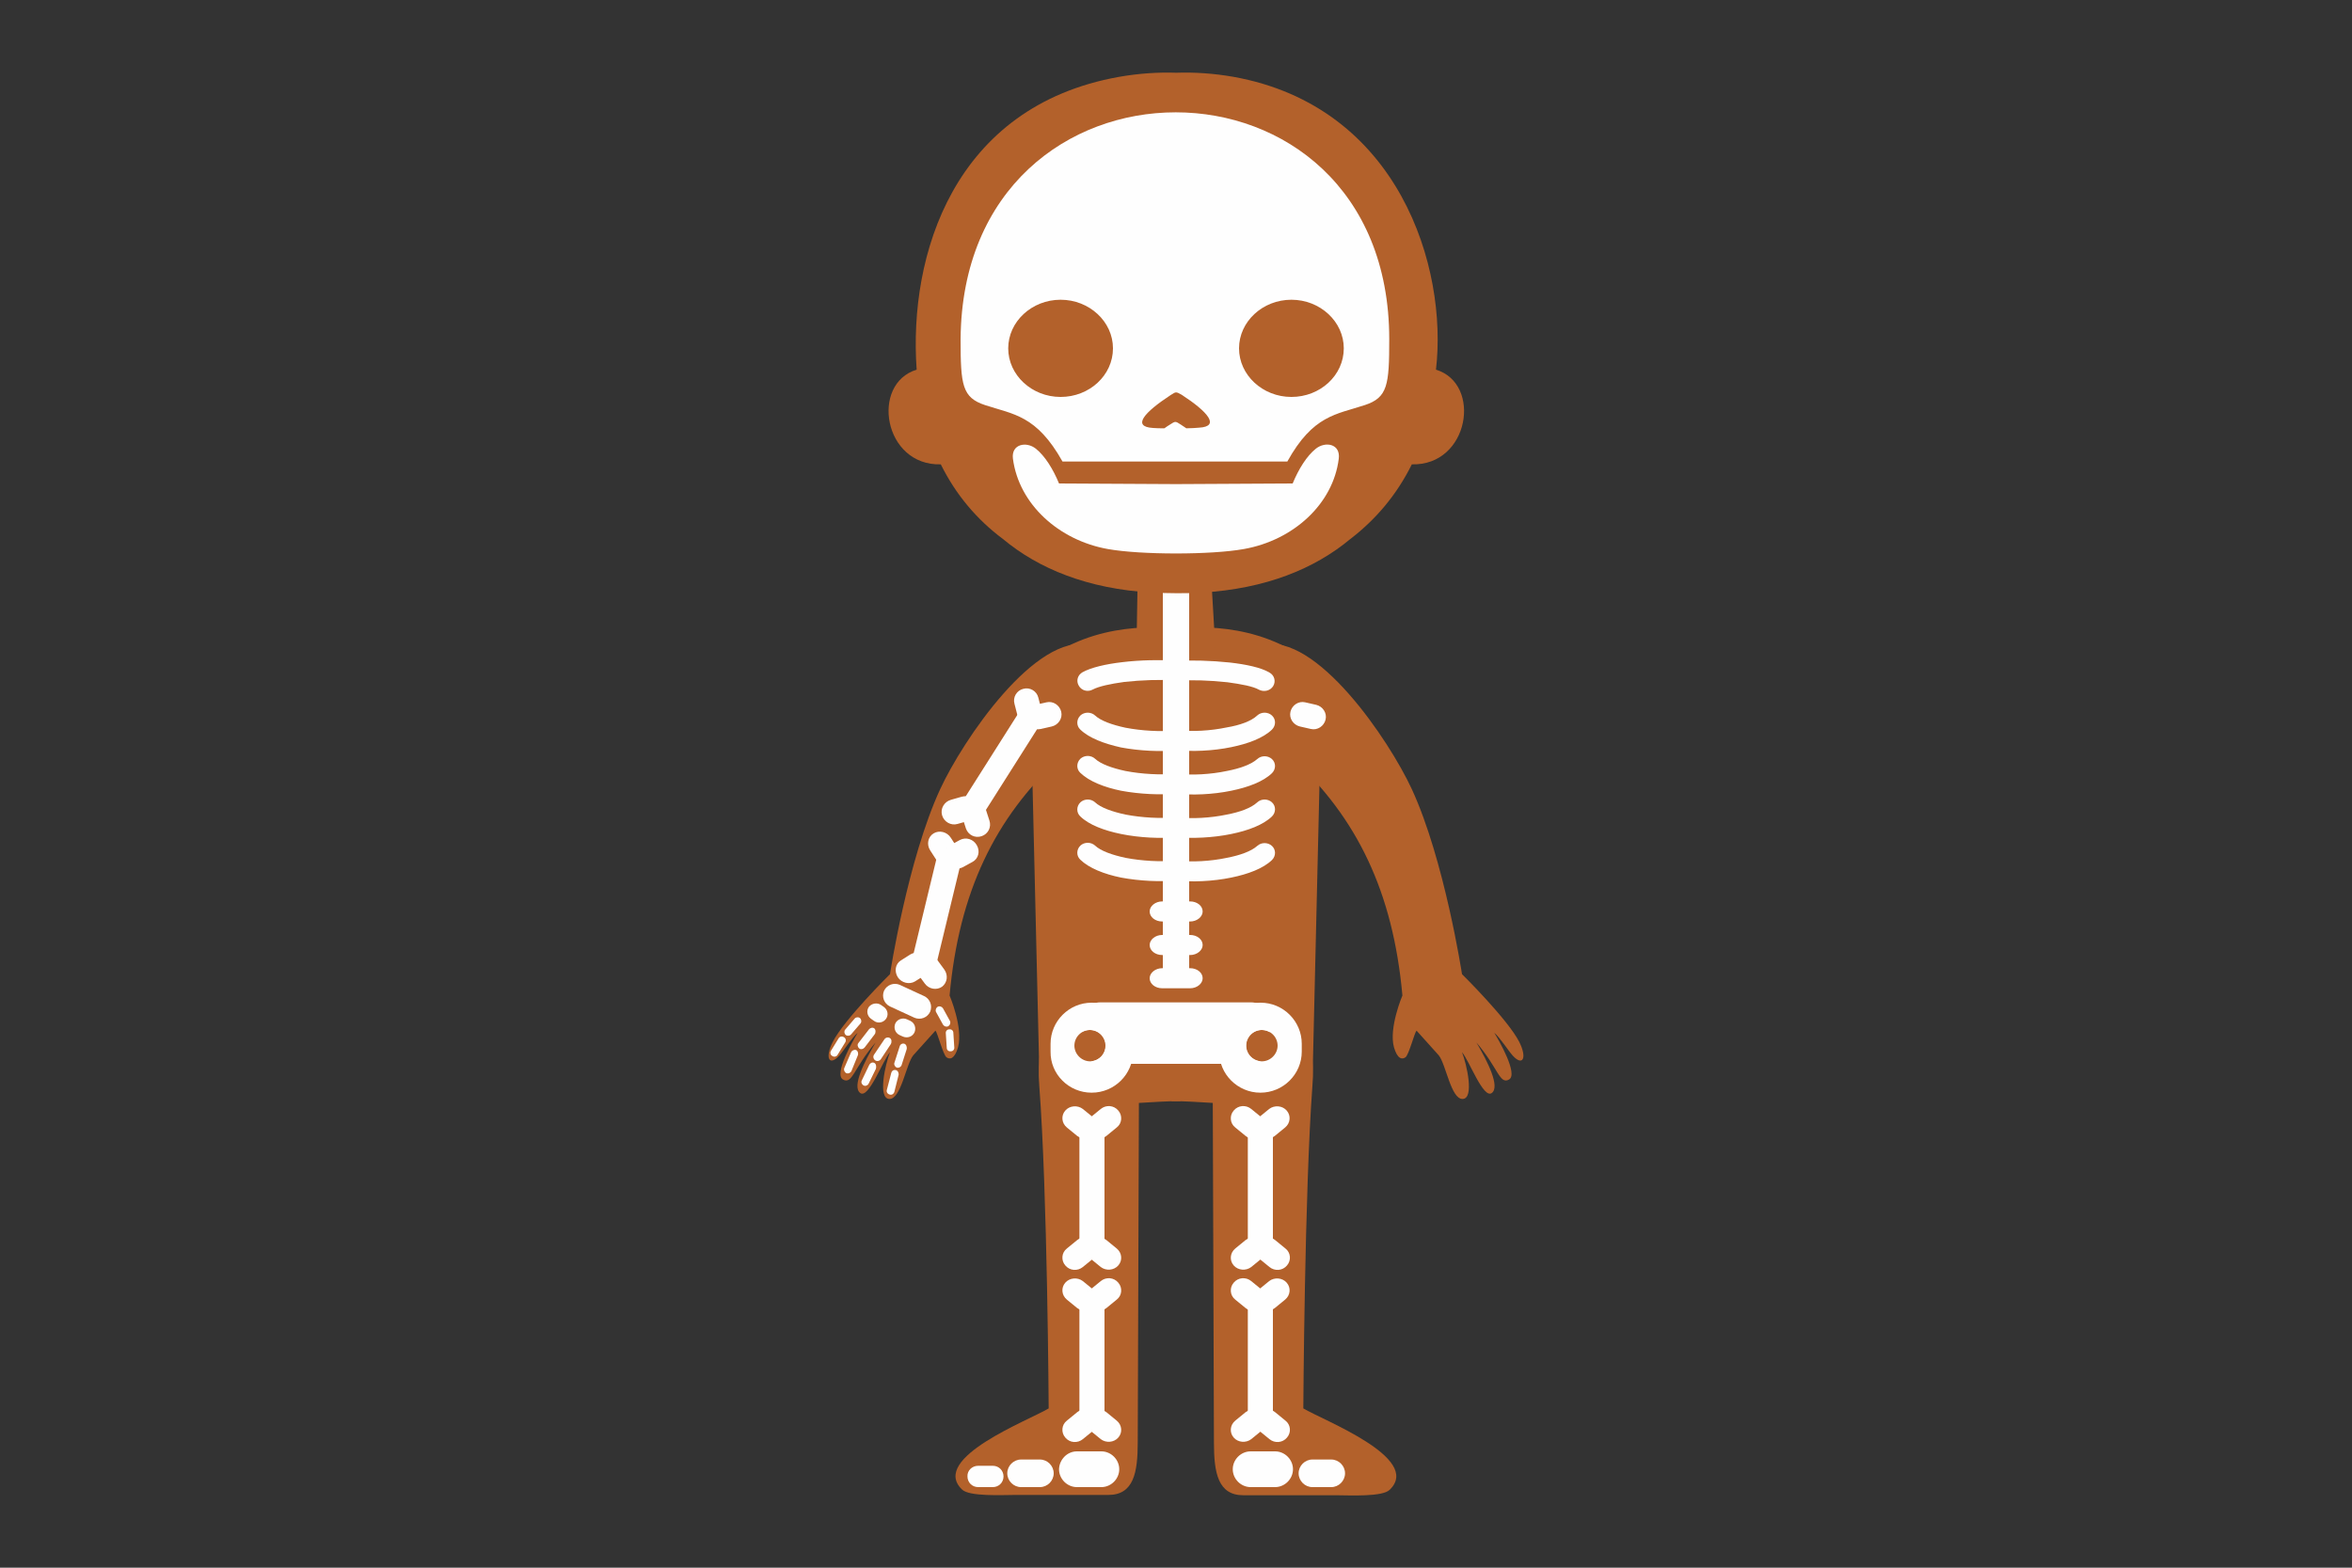 <?xml version="1.0" encoding="utf-8"?>
<!-- Generator: Adobe Illustrator 24.2.3, SVG Export Plug-In . SVG Version: 6.00 Build 0)  -->
<svg version="1.1" id="Layer_1" xmlns="http://www.w3.org/2000/svg" xmlns:xlink="http://www.w3.org/1999/xlink" x="0px" y="0px"
	 viewBox="0 0 750 500" style="enable-background:new 0 0 750 500;" xml:space="preserve">
<rect x="0" y="0" width="750" height="500" fill="#333333" stroke="none"/>
<style type="text/css">
	.st0{fill-rule:evenodd;clip-rule:evenodd;fill:#B3612B;}
	.st1{fill:#FEFEFE;}
	.st2{fill-rule:evenodd;clip-rule:evenodd;fill:#FEFEFE;}
</style>
<g>
	<path class="st0" d="M334.4,449.2c0,0-0.4-69.1-3-102.9c-2.5-33.9,24.3-34.5,30.9-20.9c2.9,5.9,0.9,8,0.9,18L362.8,460
		c0,9.7-1.3,16.8-9.4,16.8h-29.8c-3.8,0-14.7,0.6-16.9-1.8C296.5,465,328.1,453,334.4,449.2L334.4,449.2z"/>
	<path class="st1" d="M340.2,359.6c-1.7-1.4-1.9-3.8-0.5-5.4c1.4-1.6,3.9-1.8,5.6-0.5l3.3,2.7c1.7,1.4,1.9,3.8,0.5,5.4
		c-1.4,1.6-3.9,1.8-5.6,0.5L340.2,359.6L340.2,359.6z"/>
	<path class="st1" d="M351,353.7c1.7-1.4,4.2-1.2,5.6,0.5c1.4,1.6,1.2,4.1-0.5,5.4l-3.3,2.7c-1.7,1.4-4.2,1.2-5.6-0.5
		c-1.4-1.6-1.2-4.1,0.5-5.4L351,353.7L351,353.7z"/>
	<path class="st1" d="M344.2,361.5c0-2.7,1.8-4.9,4-4.9c2.2,0,4,2.2,4,4.9v34.9c0,2.7-1.8,4.9-4,4.9c-2.2,0-4-2.2-4-4.9V361.5
		L344.2,361.5z"/>
	<path class="st1" d="M345.3,404.1c-1.7,1.4-4.2,1.2-5.6-0.5c-1.4-1.6-1.2-4.1,0.5-5.4l3.3-2.7c1.7-1.4,4.2-1.2,5.6,0.5
		c1.4,1.6,1.2,4.1-0.5,5.4L345.3,404.1L345.3,404.1z"/>
	<path class="st1" d="M356.1,398.2c1.7,1.4,1.9,3.8,0.5,5.4c-1.4,1.6-3.9,1.8-5.6,0.5l-3.3-2.7c-1.7-1.4-1.9-3.8-0.5-5.4
		c1.4-1.6,3.9-1.8,5.6-0.5L356.1,398.2L356.1,398.2z"/>
	<path class="st1" d="M340.2,414.5c-1.7-1.4-1.9-3.8-0.5-5.4c1.4-1.6,3.9-1.8,5.6-0.5l3.3,2.7c1.7,1.4,1.9,3.8,0.5,5.4
		c-1.4,1.6-3.9,1.8-5.6,0.5L340.2,414.5L340.2,414.5z"/>
	<path class="st1" d="M351,408.6c1.7-1.4,4.2-1.2,5.6,0.5c1.4,1.6,1.2,4.1-0.5,5.4l-3.3,2.7c-1.7,1.4-4.2,1.2-5.6-0.5
		c-1.4-1.6-1.2-4.1,0.5-5.4L351,408.6L351,408.6z"/>
	<path class="st1" d="M344.2,416.4c0-2.7,1.8-4.9,4-4.9c2.2,0,4,2.2,4,4.9v34.9c0,2.7-1.8,4.9-4,4.9c-2.2,0-4-2.2-4-4.9V416.4
		L344.2,416.4z"/>
	<path class="st1" d="M345.3,459c-1.7,1.4-4.2,1.2-5.6-0.5c-1.4-1.6-1.2-4.1,0.5-5.4l3.3-2.7c1.7-1.4,4.2-1.2,5.6,0.5
		c1.4,1.6,1.2,4.1-0.5,5.4L345.3,459L345.3,459z"/>
	<path class="st1" d="M356.1,453.1c1.7,1.4,1.9,3.8,0.5,5.4c-1.4,1.6-3.9,1.8-5.6,0.5l-3.3-2.7c-1.7-1.4-1.9-3.8-0.5-5.4
		c1.4-1.6,3.9-1.8,5.6-0.5L356.1,453.1L356.1,453.1z"/>
	<path class="st2" d="M343.4,462.9h7.8c3.1,0,5.7,2.6,5.7,5.7v0c0,3.1-2.6,5.7-5.7,5.7h-7.8c-3.1,0-5.7-2.6-5.7-5.7v0
		C337.8,465.5,340.3,462.9,343.4,462.9L343.4,462.9z"/>
	<path class="st2" d="M325.6,465.5h6c2.4,0,4.4,2,4.4,4.4v0c0,2.4-2,4.4-4.4,4.4h-6c-2.4,0-4.4-2-4.4-4.4v0
		C321.2,467.5,323.2,465.5,325.6,465.5L325.6,465.5z"/>
	<path class="st2" d="M311.9,467.5h4.7c1.9,0,3.4,1.5,3.4,3.4v0c0,1.9-1.5,3.4-3.4,3.4h-4.7c-1.9,0-3.4-1.5-3.4-3.4v0
		C308.4,469,310,467.5,311.9,467.5L311.9,467.5z"/>
	<path class="st0" d="M415.6,449.2c0,0,0.4-69.1,2.9-102.9c2.5-33.9-24.3-34.5-30.9-20.9c-2.9,5.9-0.9,8-0.9,18l0.4,116.7
		c0,9.7,1.3,16.8,9.4,16.8h29.8c3.8,0,14.7,0.6,16.9-1.8C453.5,465,421.9,453,415.6,449.2L415.6,449.2z"/>
	<path class="st1" d="M409.8,359.6c1.7-1.4,1.9-3.8,0.5-5.4c-1.4-1.6-3.9-1.8-5.6-0.5l-3.3,2.7c-1.7,1.4-1.9,3.8-0.5,5.4
		c1.4,1.6,3.9,1.8,5.6,0.5L409.8,359.6L409.8,359.6z"/>
	<path class="st1" d="M399,353.7c-1.7-1.4-4.2-1.2-5.6,0.5c-1.4,1.6-1.2,4.1,0.5,5.4l3.3,2.7c1.7,1.4,4.2,1.2,5.6-0.5
		c1.4-1.6,1.2-4.1-0.5-5.4L399,353.7L399,353.7z"/>
	<path class="st1" d="M405.9,361.5c0-2.7-1.8-4.9-4-4.9c-2.2,0-4,2.2-4,4.9v34.9c0,2.7,1.8,4.9,4,4.9c2.2,0,4-2.2,4-4.9V361.5
		L405.9,361.5z"/>
	<path class="st1" d="M404.8,404.1c1.7,1.4,4.2,1.2,5.6-0.5c1.4-1.6,1.2-4.1-0.5-5.4l-3.3-2.7c-1.7-1.4-4.2-1.2-5.6,0.5
		c-1.4,1.6-1.2,4.1,0.5,5.4L404.8,404.1L404.8,404.1z"/>
	<path class="st1" d="M393.9,398.2c-1.7,1.4-1.9,3.8-0.5,5.4c1.4,1.6,3.9,1.8,5.6,0.5l3.3-2.7c1.7-1.4,1.9-3.8,0.5-5.4
		c-1.4-1.6-3.9-1.8-5.6-0.5L393.9,398.2L393.9,398.2z"/>
	<path class="st1" d="M409.8,414.5c1.7-1.4,1.9-3.8,0.5-5.4c-1.4-1.6-3.9-1.8-5.6-0.5l-3.3,2.7c-1.7,1.4-1.9,3.8-0.5,5.4
		c1.4,1.6,3.9,1.8,5.6,0.5L409.8,414.5L409.8,414.5z"/>
	<path class="st1" d="M399,408.6c-1.7-1.4-4.2-1.2-5.6,0.5c-1.4,1.6-1.2,4.1,0.5,5.4l3.3,2.7c1.7,1.4,4.2,1.2,5.6-0.5
		c1.4-1.6,1.2-4.1-0.5-5.4L399,408.6L399,408.6z"/>
	<path class="st1" d="M405.9,416.4c0-2.7-1.8-4.9-4-4.9c-2.2,0-4,2.2-4,4.9v34.9c0,2.7,1.8,4.9,4,4.9c2.2,0,4-2.2,4-4.9V416.4
		L405.9,416.4z"/>
	<path class="st1" d="M404.8,459c1.7,1.4,4.2,1.2,5.6-0.5c1.4-1.6,1.2-4.1-0.5-5.4l-3.3-2.7c-1.7-1.4-4.2-1.2-5.6,0.5
		c-1.4,1.6-1.2,4.1,0.5,5.4L404.8,459L404.8,459z"/>
	<path class="st1" d="M393.9,453.1c-1.7,1.4-1.9,3.8-0.5,5.4c1.4,1.6,3.9,1.8,5.6,0.5l3.3-2.7c1.7-1.4,1.9-3.8,0.5-5.4
		c-1.4-1.6-3.9-1.8-5.6-0.5L393.9,453.1L393.9,453.1z"/>
	<path class="st2" d="M406.6,462.9h-7.8c-3.1,0-5.7,2.6-5.7,5.7v0c0,3.1,2.6,5.7,5.7,5.7h7.8c3.1,0,5.7-2.6,5.7-5.7v0
		C412.3,465.5,409.7,462.9,406.6,462.9L406.6,462.9z"/>
	<path class="st2" d="M424.5,465.5h-6c-2.4,0-4.4,2-4.4,4.4v0c0,2.4,2,4.4,4.4,4.4h6c2.4,0,4.4-2,4.4-4.4v0
		C428.9,467.5,426.9,465.5,424.5,465.5L424.5,465.5z"/>
	<path class="st0" d="M328.4,214.3c18-16,38.3-14.4,48-14v150.9c-16.6,0-34.4,4.4-44.9-5.5L328.4,214.3L328.4,214.3z"/>
	<path class="st0" d="M421.6,214.3c-18-16-38.3-14.4-48-14v150.9c16.6,0,34.4,4.4,44.9-5.5L421.6,214.3L421.6,214.3z"/>
	<path class="st0" d="M299.8,251.7c-10.4,22.5-16,59-16,59s-14.7,14.5-18.3,21.7c-2.5,5-1.1,7.8,2.1,4.3c1.4-1.5,4-5.7,5.9-7.3
		c-1.4,2.3-7.7,13.2-4.7,14.9c3,1.7,3.4-3.6,10.4-11.8c-3.6,6.1-7.6,14.1-4.9,16.1c2.7,2,7.2-10.4,9.5-13c-1.5,3.8-4,14.8-0.2,14.9
		c3.7,0.1,5.3-11,7.6-13.9l7.1-7.9c0.7,0.8,2.4,7.6,3.5,8.5c1.1,0.8,2.6,0.6,3.7-3.2c1.7-6.2-2.7-16.5-2.7-16.5
		c3-33.1,14.5-56.6,35.1-75.7c1.5,0.5,0.9,7,2.3,7.4c16.9-12.2,26.8-38.5,7.3-43.5C330.3,201.6,307,236.1,299.8,251.7L299.8,251.7z"
		/>
	<path class="st1" d="M326,225.5c1.5-1.6,4-1.6,5.6-0.1c1.6,1.5,1.6,4,0.1,5.6l-18.7,29.5c-1.5,1.6-4,1.6-5.6,0.1
		c-1.6-1.5-1.6-4-0.1-5.6L326,225.5L326,225.5z"/>
	<path class="st1" d="M323.5,224.5c-0.6-2.1,0.7-4.3,2.8-4.8c2.1-0.6,4.3,0.7,4.8,2.8l0.9,3.5c0.6,2.1-0.7,4.3-2.8,4.8
		c-2.1,0.6-4.3-0.7-4.8-2.8L323.5,224.5L323.5,224.5z"/>
	<path class="st1" d="M333.7,224c2.1-0.5,4.2,0.9,4.7,3c0.5,2.1-0.9,4.2-3,4.7l-3.5,0.8c-2.1,0.5-4.2-0.9-4.7-3
		c-0.5-2.1,0.9-4.2,3-4.7L333.7,224L333.7,224z"/>
	<path class="st1" d="M305.3,262.8c-2.1,0.6-4.3-0.7-4.9-2.8c-0.6-2.1,0.7-4.3,2.8-4.9l3.5-1c2.1-0.6,4.3,0.7,4.9,2.8
		c0.6,2.1-0.7,4.3-2.8,4.9L305.3,262.8L305.3,262.8z"/>
	<path class="st1" d="M315.5,261.7c0.7,2.1-0.4,4.3-2.5,5c-2.1,0.7-4.3-0.4-5-2.5l-1.1-3.4c-0.7-2.1,0.4-4.3,2.5-5
		c2.1-0.7,4.3,0.4,5,2.5L315.5,261.7L315.5,261.7z"/>
	<path class="st1" d="M299.2,271.5c0.9-1.9,3.3-2.6,5.3-1.6c2,1,2.8,3.4,1.9,5.3l-8.1,33.5c-0.9,1.9-3.3,2.6-5.3,1.6
		c-2-1-2.8-3.4-1.9-5.3L299.2,271.5L299.2,271.5z"/>
	<path class="st1" d="M296.6,271.2c-1.2-1.9-0.7-4.3,1.1-5.4c1.8-1.1,4.3-0.5,5.5,1.4l2,3.1c1.2,1.9,0.7,4.3-1.1,5.4
		c-1.8,1.1-4.3,0.5-5.5-1.4L296.6,271.2L296.6,271.2z"/>
	<path class="st1" d="M306.1,267.9c1.9-1,4.3-0.3,5.4,1.7c1.1,1.9,0.5,4.3-1.4,5.3l-3.1,1.7c-1.9,1-4.3,0.3-5.4-1.7
		c-1.1-1.9-0.5-4.3,1.4-5.3L306.1,267.9L306.1,267.9z"/>
	<path class="st1" d="M291.8,313c-1.8,1.1-4.3,0.5-5.5-1.3c-1.2-1.9-0.8-4.3,1-5.4l3-1.9c1.8-1.1,4.3-0.5,5.5,1.3
		c1.2,1.9,0.8,4.3-1,5.4L291.8,313L291.8,313z"/>
	<path class="st1" d="M301.1,309.2c1.3,1.8,1,4.2-0.7,5.5c-1.7,1.2-4.2,0.8-5.5-1l-2.2-3c-1.3-1.8-1-4.2,0.7-5.5
		c1.7-1.2,4.2-0.8,5.5,1L301.1,309.2L301.1,309.2z"/>
	<path class="st1" d="M286.9,314.1l7.8,3.6c1.9,0.9,2.7,3.1,1.9,5l0,0c-0.9,1.9-3.1,2.7-5,1.9l-7.8-3.6c-1.9-0.9-2.7-3.1-1.9-5l0,0
		C282.8,314.1,285,313.3,286.9,314.1L286.9,314.1z"/>
	<path class="st1" d="M280.9,320.5l1,0.7c1.2,0.9,1.5,2.6,0.6,3.8l0,0c-0.9,1.2-2.6,1.5-3.8,0.6l-1-0.7c-1.2-0.9-1.5-2.6-0.6-3.8h0
		C278,320,279.7,319.7,280.9,320.5L280.9,320.5z"/>
	<path class="st1" d="M289.2,325.1l1.1,0.5c1.4,0.7,1.9,2.3,1.3,3.7l0,0c-0.7,1.4-2.3,1.9-3.7,1.3l-1.1-0.5
		c-1.4-0.7-1.9-2.3-1.3-3.7v0C286.2,325,287.9,324.5,289.2,325.1L289.2,325.1z"/>
	<path class="st1" d="M298.5,322.8c-0.3-0.6-0.1-1.3,0.5-1.7c0.6-0.3,1.3-0.1,1.7,0.5l2.2,4c0.3,0.6,0.1,1.3-0.5,1.7
		c-0.6,0.3-1.3,0.1-1.7-0.5L298.5,322.8L298.5,322.8z"/>
	<path class="st1" d="M301.6,329.6c-0.1-0.7,0.4-1.3,1.1-1.3c0.7-0.1,1.3,0.4,1.3,1.1l0.3,4.6c0.1,0.7-0.4,1.3-1.1,1.3
		c-0.7,0.1-1.3-0.4-1.3-1.1L301.6,329.6L301.6,329.6z"/>
	<path class="st1" d="M271.4,329.9c-0.4,0.5-1.2,0.6-1.7,0.2c-0.5-0.4-0.6-1.2-0.2-1.7l3-3.5c0.4-0.5,1.2-0.6,1.7-0.2
		c0.5,0.4,0.6,1.2,0.2,1.7L271.4,329.9L271.4,329.9z"/>
	<path class="st1" d="M275.7,334.1c-0.4,0.5-1.2,0.7-1.7,0.3c-0.5-0.4-0.7-1.2-0.3-1.7l3.4-4.4c0.4-0.5,1.2-0.7,1.7-0.3
		c0.5,0.4,0.5,1.4,0.1,1.9L275.7,334.1L275.7,334.1z"/>
	<path class="st1" d="M280.9,337.8c-0.4,0.6-1.2,0.8-1.8,0.4c-0.6-0.4-0.8-1.2-0.4-1.8l3.3-4.9c0.4-0.6,1.2-0.8,1.8-0.4
		c0.6,0.4,0.6,1.4,0.2,2L280.9,337.8L280.9,337.8z"/>
	<path class="st1" d="M287.5,339.7c-0.2,0.6-0.9,1-1.5,0.8c-0.6-0.2-1-0.9-0.8-1.5l1.7-5.3c0.2-0.7,0.9-1,1.5-0.8
		c0.6,0.2,0.9,1.1,0.7,1.8L287.5,339.7L287.5,339.7z"/>
	<path class="st1" d="M267.1,336.4c-0.3,0.6-1.1,0.8-1.7,0.4c-0.6-0.3-0.8-1.1-0.4-1.7l2.4-3.9c0.3-0.6,1.1-0.8,1.7-0.4
		c0.6,0.3,0.8,1.1,0.4,1.7L267.1,336.4L267.1,336.4z"/>
	<path class="st1" d="M271.5,341.6c-0.3,0.6-1,0.9-1.6,0.7c-0.6-0.3-0.9-1-0.7-1.6l2.2-5.1c0.3-0.6,1-0.9,1.6-0.7
		c0.6,0.3,0.8,1.2,0.5,1.8L271.5,341.6L271.5,341.6z"/>
	<path class="st1" d="M277,345.6c-0.3,0.6-1,0.9-1.6,0.6c-0.6-0.3-0.9-1-0.6-1.6l2.4-5c0.3-0.6,1-0.9,1.6-0.6
		c0.6,0.3,0.7,1.2,0.5,1.9L277,345.6L277,345.6z"/>
	<path class="st1" d="M285.2,348.2c-0.2,0.7-0.8,1.1-1.5,0.9c-0.7-0.2-1.1-0.8-0.9-1.5l1.4-5.4c0.2-0.7,0.8-1.1,1.5-0.9
		c0.7,0.2,1,1.1,0.8,1.7L285.2,348.2L285.2,348.2z"/>
	<path class="st0" d="M450.2,251.7c10.4,22.5,16,59,16,59s14.7,14.5,18.3,21.7c2.5,5,1.1,7.8-2.1,4.3c-1.4-1.5-4-5.7-5.9-7.3
		c1.4,2.3,7.7,13.2,4.7,14.9c-3,1.7-3.4-3.6-10.4-11.8c3.6,6.1,7.6,14.1,4.9,16.1c-2.7,2-7.2-10.4-9.5-13c1.5,3.8,4,14.8,0.2,14.9
		c-3.7,0.1-5.3-11-7.6-13.9l-7.1-7.9c-0.7,0.8-2.4,7.6-3.5,8.5c-1.1,0.8-2.6,0.6-3.7-3.2c-1.7-6.2,2.7-16.5,2.7-16.5
		c-3-33.1-14.5-56.6-35.1-75.7c-1.5,0.5-0.9,7-2.3,7.4c-16.9-12.2-26.8-38.5-7.3-43.5C419.7,201.6,443,236.1,450.2,251.7
		L450.2,251.7z"/>
	<path class="st1" d="M416.2,224c-2.1-0.5-4.2,0.9-4.7,3c-0.5,2.1,0.9,4.2,3,4.7l3.5,0.8c2.1,0.5,4.2-0.9,4.7-3
		c0.5-2.1-0.9-4.2-3-4.7L416.2,224L416.2,224z"/>
	<polygon class="st0" points="363,171.2 385.8,176.9 387.7,209.3 375.3,212.9 362.3,212.5 363,171.2 	"/>
	<path class="st2" d="M348.1,348.5L348.1,348.5c7.3,0,13.2-5.9,13.2-13.1v-2.5c0-7.2-5.9-13.1-13.1-13.1h-0.1
		c-7.2,0-13.1,5.9-13.1,13.1v2.5C334.9,342.6,340.8,348.5,348.1,348.5L348.1,348.5z M347.6,328.5c2.8,0,5,2.3,5,5s-2.3,5-5,5
		s-5-2.3-5-5S344.8,328.5,347.6,328.5L347.6,328.5z"/>
	<path class="st2" d="M401.9,348.5L401.9,348.5c7.3,0,13.2-5.9,13.2-13.1v-2.5c0-7.2-5.9-13.1-13.1-13.1h-0.1
		c-7.2,0-13.1,5.9-13.1,13.1v2.5C388.7,342.6,394.7,348.5,401.9,348.5L401.9,348.5z M402.4,328.5c2.8,0,5,2.3,5,5s-2.3,5-5,5
		c-2.8,0-5-2.3-5-5S399.6,328.5,402.4,328.5L402.4,328.5z"/>
	<path class="st2" d="M350.9,339.3h48.2c1.1,0,2.1-0.3,2.9-0.8c-2.6-0.2-4.7-2.4-4.7-5c0-2.8,2.3-5,5-5c1,0,1.9,0.3,2.6,0.7v-3.6
		c0-3.3-2.7-5.9-5.9-5.9h-48.2c-3.3,0-5.9,2.7-5.9,5.9v3.6c0.8-0.5,1.7-0.7,2.6-0.7c2.8,0,5,2.3,5,5c0,2.7-2,4.8-4.6,5
		C348.8,339,349.8,339.3,350.9,339.3L350.9,339.3z"/>
	<path class="st2" d="M374.1,180.7h1.8c1.8,0,3.3,1.5,3.3,3.3v126.5c0,1.8-1.5,3.3-3.3,3.3h-1.8c-1.8,0-3.3-1.5-3.3-3.3V184
		C370.8,182.2,372.3,180.7,374.1,180.7L374.1,180.7z"/>
	<path class="st1" d="M344.5,232.7c-1.3-1.2-1.3-3.2,0-4.5c1.3-1.2,3.4-1.2,4.7,0c1.8,1.7,5.5,3,9.7,3.9c5.2,1,11.1,1.3,15.8,0.9
		c1.8-0.2,3.4,1.1,3.6,2.8c0.2,1.7-1.1,3.3-2.9,3.5c-5.3,0.5-12,0.2-17.9-0.9C352.1,237.2,347.3,235.4,344.5,232.7L344.5,232.7z"/>
	<path class="st1" d="M400.9,228.2c1.3-1.2,3.4-1.2,4.7,0c1.3,1.2,1.3,3.2,0,4.5c-2.8,2.7-7.6,4.5-13,5.6
		c-5.8,1.2-12.5,1.5-17.9,0.9c-1.8-0.2-3.1-1.7-2.9-3.5c0.2-1.7,1.8-3,3.6-2.8c4.7,0.5,10.6,0.2,15.8-0.9
		C395.4,231.3,399,230,400.9,228.2L400.9,228.2z"/>
	<path class="st1" d="M344.5,246.5c-1.3-1.2-1.3-3.2,0-4.5c1.3-1.2,3.4-1.2,4.7,0c1.8,1.7,5.5,3,9.7,3.9c5.2,1,11.1,1.3,15.8,0.9
		c1.8-0.2,3.4,1.1,3.6,2.8c0.2,1.7-1.1,3.3-2.9,3.5c-5.3,0.5-12,0.2-17.9-0.9C352.1,251.1,347.3,249.2,344.5,246.5L344.5,246.5z"/>
	<path class="st1" d="M400.9,242.1c1.3-1.2,3.4-1.2,4.7,0c1.3,1.2,1.3,3.2,0,4.5c-2.8,2.7-7.6,4.5-13,5.6
		c-5.8,1.2-12.5,1.5-17.9,0.9c-1.8-0.2-3.1-1.7-2.9-3.5c0.2-1.7,1.8-3,3.6-2.8c4.7,0.5,10.6,0.2,15.8-0.9
		C395.4,245.1,399,243.8,400.9,242.1L400.9,242.1z"/>
	<path class="st1" d="M344.5,260.4c-1.3-1.2-1.3-3.2,0-4.5c1.3-1.2,3.4-1.2,4.7,0c1.8,1.7,5.5,3,9.7,3.9c5.2,1,11.1,1.3,15.8,0.9
		c1.8-0.2,3.4,1.1,3.6,2.8c0.2,1.7-1.1,3.3-2.9,3.5c-5.3,0.5-12,0.2-17.9-1C352.1,264.9,347.3,263.1,344.5,260.4L344.5,260.4z"/>
	<path class="st1" d="M400.9,255.9c1.3-1.2,3.4-1.2,4.7,0c1.3,1.2,1.3,3.2,0,4.5c-2.8,2.7-7.6,4.5-13,5.6c-5.8,1.2-12.5,1.5-17.9,1
		c-1.8-0.2-3.1-1.7-2.9-3.5c0.2-1.7,1.8-3,3.6-2.8c4.7,0.5,10.6,0.2,15.8-0.9C395.4,259,399,257.7,400.9,255.9L400.9,255.9z"/>
	<path class="st1" d="M344.5,274.2c-1.3-1.2-1.3-3.2,0-4.5c1.3-1.2,3.4-1.2,4.7,0c1.8,1.7,5.5,3,9.7,3.9c5.2,1,11.1,1.3,15.8,0.9
		c1.8-0.2,3.4,1.1,3.6,2.8c0.2,1.7-1.1,3.3-2.9,3.5c-5.3,0.5-12,0.2-17.9-0.9C352.1,278.8,347.3,276.9,344.5,274.2L344.5,274.2z"/>
	<path class="st1" d="M400.9,269.8c1.3-1.2,3.4-1.2,4.7,0c1.3,1.2,1.3,3.2,0,4.5c-2.8,2.7-7.6,4.5-13,5.6
		c-5.8,1.2-12.5,1.5-17.9,0.9c-1.8-0.2-3.1-1.7-2.9-3.5c0.2-1.7,1.8-3,3.6-2.8c4.7,0.5,10.6,0.2,15.8-0.9
		C395.4,272.8,399,271.5,400.9,269.8L400.9,269.8z"/>
	<path class="st1" d="M348.5,219.9c-1.6,0.9-3.6,0.4-4.5-1.2c-0.9-1.5-0.4-3.4,1.2-4.3c2.7-1.5,7.4-2.6,12.6-3.2
		c5.7-0.7,12.2-0.8,17.4-0.5c1.8,0.1,3.2,1.6,3.1,3.3c-0.1,1.7-1.7,3.1-3.5,3c-4.8-0.3-10.9-0.1-16.3,0.5
		C354.1,218.1,350.4,218.9,348.5,219.9L348.5,219.9z"/>
	<path class="st1" d="M404.8,214.5c1.6,0.9,2.1,2.8,1.2,4.3c-0.9,1.5-2.9,2-4.5,1.2c-1.9-1.1-5.7-1.8-10.1-2.4
		c-5.4-0.6-11.4-0.8-16.3-0.5c-1.8,0.1-3.4-1.2-3.5-3c-0.1-1.7,1.3-3.2,3.1-3.3c5.2-0.3,11.7-0.1,17.4,0.5
		C397.4,211.9,402.1,212.9,404.8,214.5L404.8,214.5z"/>
	<path class="st1" d="M370.6,293.9c-2.2,0-4-1.4-4-3.2c0-1.7,1.8-3.2,4-3.2h8.9c2.2,0,4,1.4,4,3.2c0,1.7-1.8,3.2-4,3.2H370.6
		L370.6,293.9z"/>
	<path class="st1" d="M370.6,304.6c-2.2,0-4-1.4-4-3.2c0-1.7,1.8-3.2,4-3.2h8.9c2.2,0,4,1.4,4,3.2c0,1.7-1.8,3.2-4,3.2H370.6
		L370.6,304.6z"/>
	<path class="st1" d="M370.6,315.2c-2.2,0-4-1.4-4-3.2c0-1.7,1.8-3.2,4-3.2h8.9c2.2,0,4,1.4,4,3.2c0,1.7-1.8,3.2-4,3.2H370.6
		L370.6,315.2z"/>
	<path class="st0" d="M300,148.1c-18.3,0.5-22.5-25.7-7.7-30.2c-2.6-36.4,11.7-84,64.6-93.4c6.3-1.1,12.4-1.5,18.2-1.3
		c5.8-0.2,11.9,0.2,18.2,1.3c52.9,9.5,68.4,60.9,64.6,93.4c14.8,4.5,10.6,30.7-7.7,30.2c-4.8,9.7-11.5,17.6-19.6,23.8
		c-11.4,9.5-27,15.9-47.4,17.1c-2.7,0.2-5.3,0.2-8,0.2c-2.6,0-5.3-0.1-8-0.2c-20.4-1.2-36-7.6-47.4-17.1
		C311.5,165.7,304.8,157.8,300,148.1L300,148.1z"/>
	<path class="st2" d="M443,108.2c0,14.6-0.5,18.6-7.8,21c-9.1,3-16.5,3.2-24.7,18h-28.3h-0.4h-0.3h-0.4h-0.3h-0.4h-0.3h-0.4h-0.3
		h-0.4h-0.3h-0.4h-0.3h-0.4h-0.3h-0.4h-0.3h-0.4h-0.3h-0.4h-0.3h-0.4h-0.3h-0.4h-0.3h-0.4h-0.3h-0.4h-0.3h-0.4h-0.3h-0.4h-0.3h-0.4
		h-0.3h-0.4h-0.3h-0.4h-0.3h-0.4h-0.3h-0.4h-0.3h-0.4h-28.3c-8.3-14.8-15.6-15-24.7-18c-7.3-2.4-7.8-6.4-7.8-21
		C307,11.7,443,11.7,443,108.2L443,108.2z M373.3,126c-8.4,5.5-12.5,10.1-5.6,10.5c1.1,0.1,2.3,0.1,3.6,0.1c0.6-0.4,1.1-0.8,1.8-1.2
		c1.7-1.1,1.7-1.1,3.4,0c0.6,0.4,1.2,0.8,1.8,1.2c1.5,0,2.9-0.1,4.1-0.2c6.8-0.4,2.7-5.1-5.6-10.5C375,124.9,375,124.9,373.3,126
		L373.3,126z M338.2,95.6c9.2,0,16.7,7,16.7,15.5c0,8.6-7.5,15.5-16.7,15.5s-16.7-7-16.7-15.5C321.5,102.6,329,95.6,338.2,95.6
		L338.2,95.6z M411.8,95.6c9.2,0,16.7,7,16.7,15.5c0,8.6-7.5,15.5-16.7,15.5c-9.2,0-16.7-7-16.7-15.5
		C395.1,102.6,402.6,95.6,411.8,95.6L411.8,95.6z"/>
	<path class="st2" d="M375,154.4l-37.3-0.2c-1.9-4.6-4.5-8.8-7.4-11.1c-3-2.4-7.9-1.5-7.3,3.2c1.9,14.5,14.6,26,30.2,28.8
		c10.5,1.9,33.1,1.9,43.5,0c15.7-2.8,28.4-14.3,30.2-28.8c0.6-4.8-4.3-5.6-7.3-3.2c-2.9,2.3-5.5,6.5-7.4,11.1L375,154.4L375,154.4z"
		/>
</g>
</svg>
